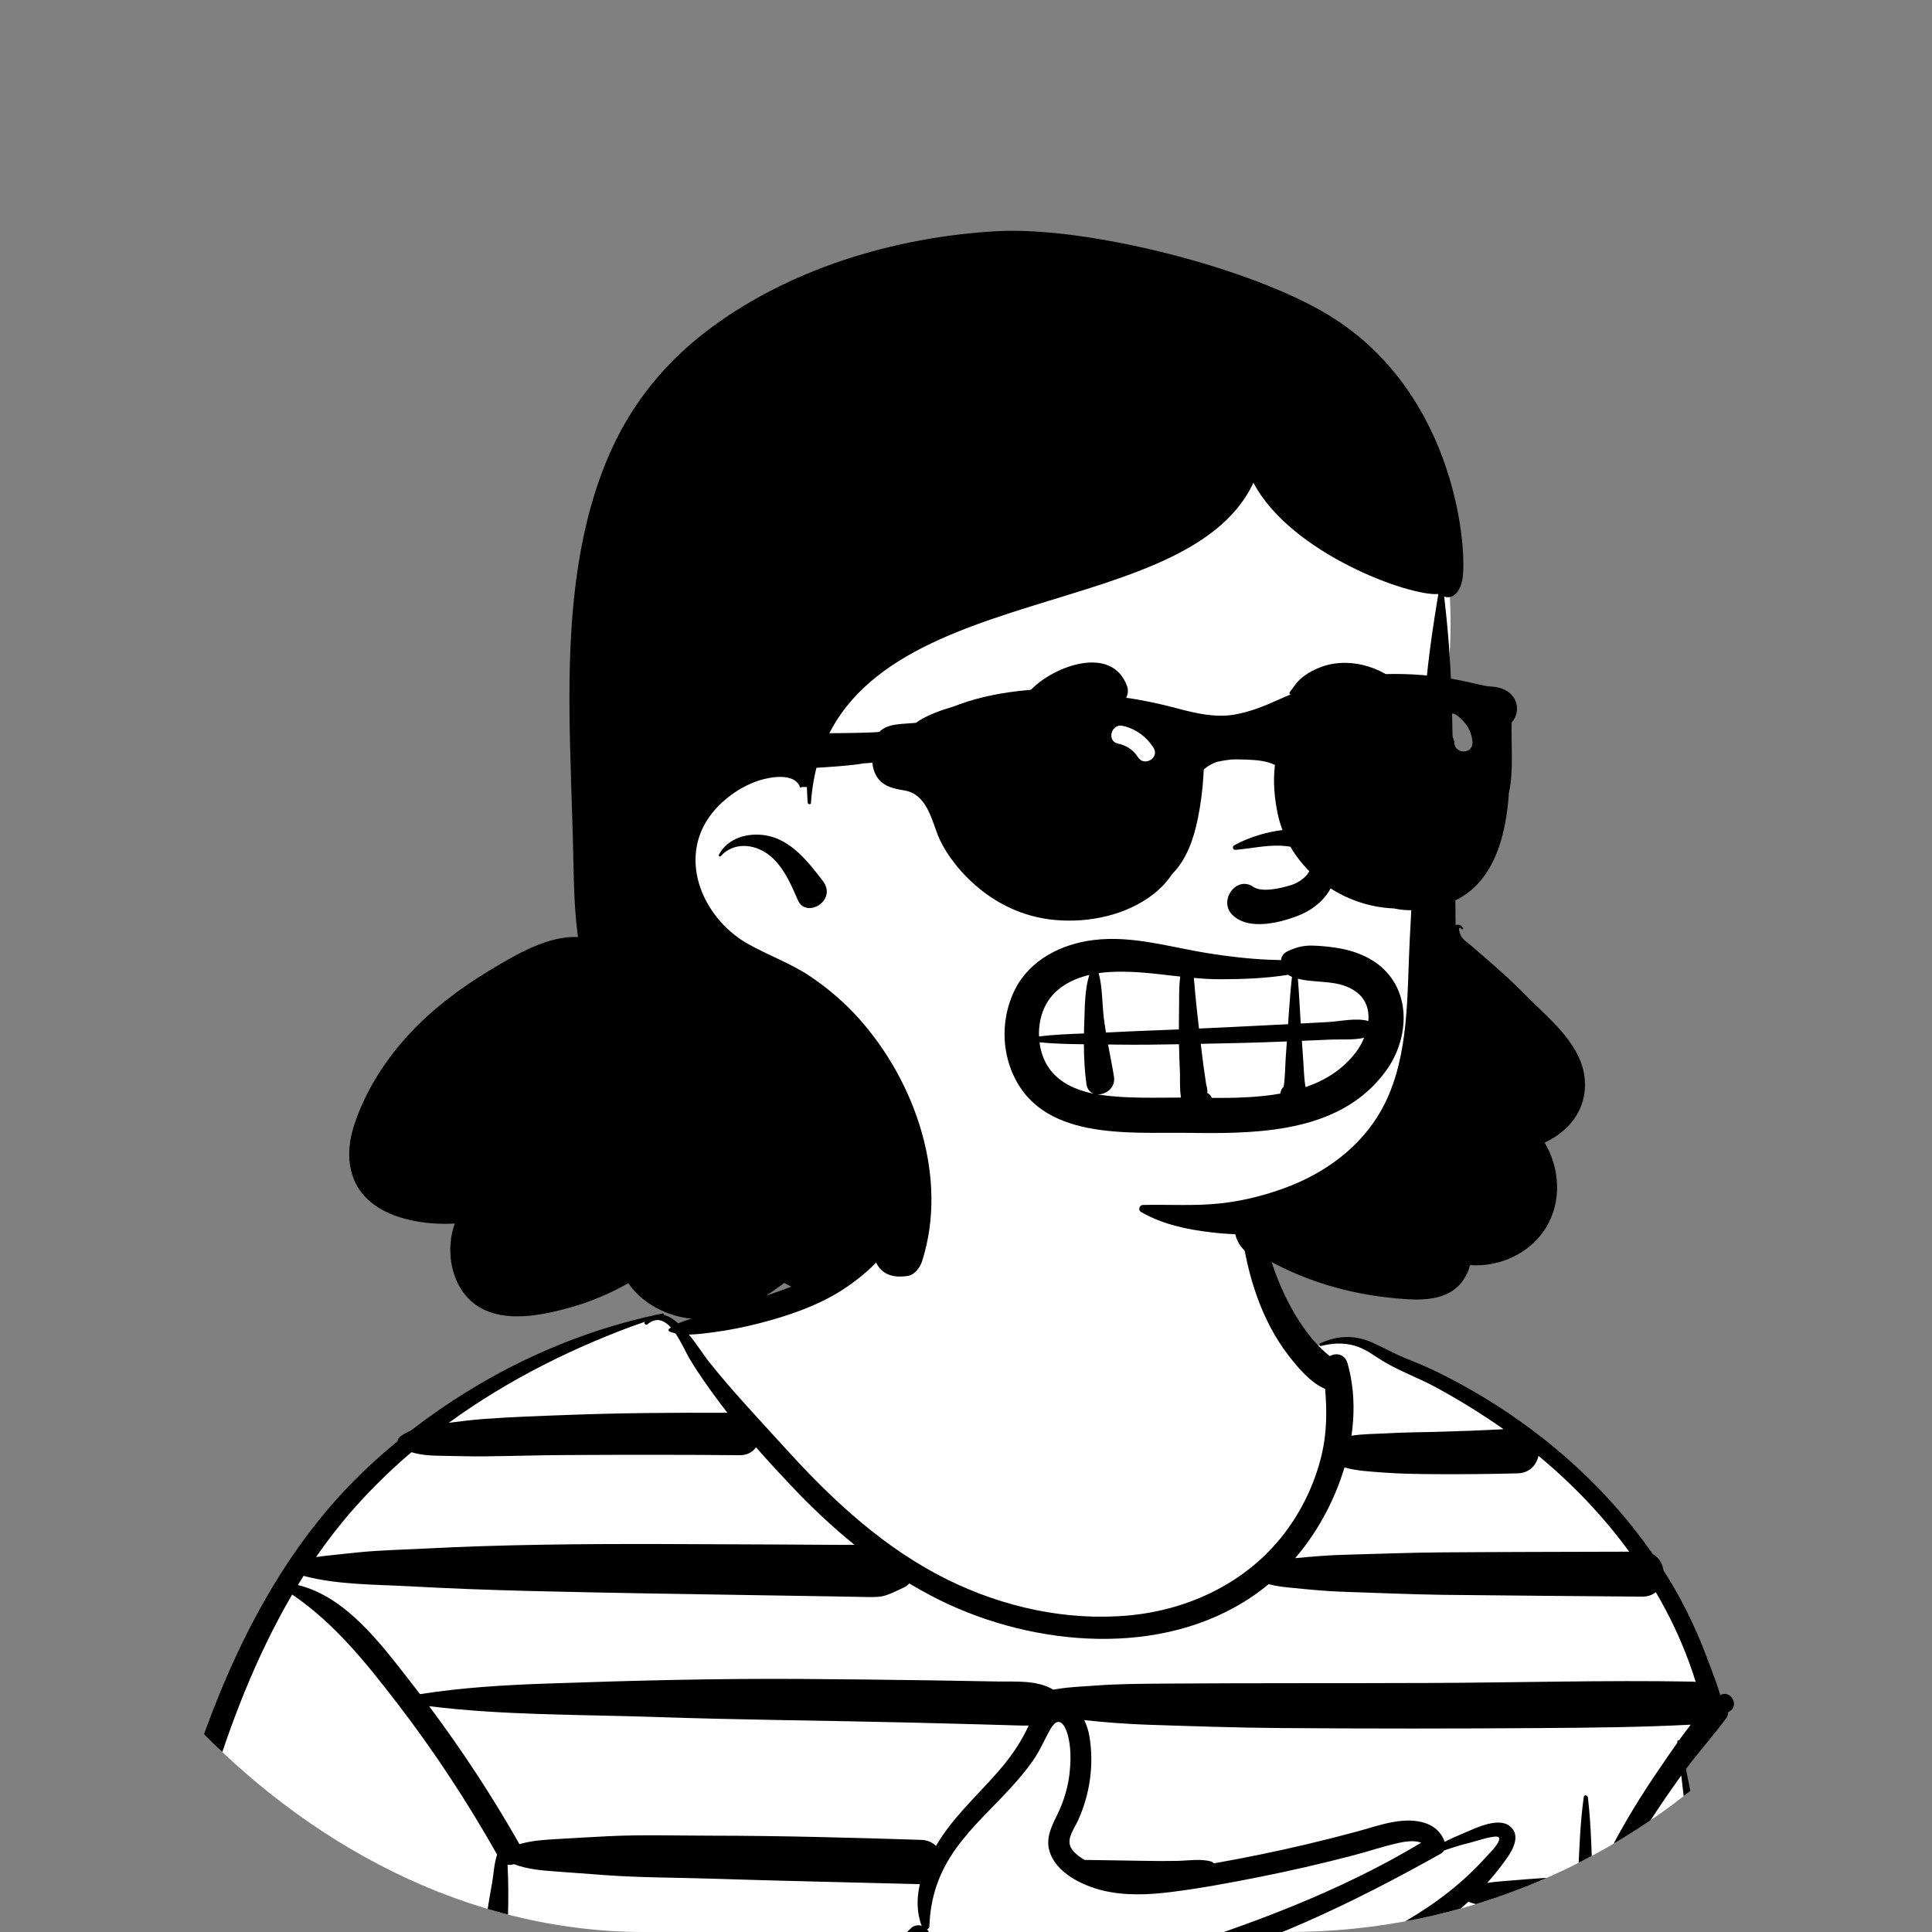 <svg width="48" height="48" viewBox="0 0 48 48" fill="none" xmlns="http://www.w3.org/2000/svg">
<rect x="0" y="0" width="48" height="48" fill="#808080" stroke="none"/>
<g clip-path="url(#clip0_2218_69405)">
<path fill-rule="evenodd" clip-rule="evenodd" d="M42.519 51.017C42.142 49.851 42.59 48.505 42.297 47.248C42.197 46.751 42.006 44.904 41.814 43.823C41.707 43.219 42.349 43.032 42.447 42.791C43.141 40.624 38.077 35.528 37.768 35.34C37.305 35.071 36.895 34.839 36.442 34.563C35.122 34.096 33.539 32.796 32.342 33.631C30.268 30.521 31.088 26.69 29.963 26.234C28.838 25.779 25.514 24.858 23.614 26.034C22.476 26.883 22.56 28.344 22.04 29.549C21.735 30.116 21.585 30.938 21.23 31.308C20.024 32.565 18.519 32.781 16.837 32.995C16.709 33.011 16.575 32.66 16.45 32.703C13.613 33.691 10.312 33.979 7.099 39.51C6.646 40.301 5.421 41.57 5.831 42.484C3.134 48.801 0.48 63.019 7.88 66.565C8.117 66.717 9.721 65.9 9.983 65.908C10.419 65.92 9.584 66.986 9.983 66.796C12.914 67.02 29.043 66.442 35.225 67.02C39.477 66.988 42.169 67.739 43.151 66.988C42.759 66.033 42.777 65.01 42.901 64C43.804 63.322 42.688 58.55 42.782 57.152C43.628 56.131 42.954 52.3 42.519 51.017Z" fill="white"/>
<path fill-rule="evenodd" clip-rule="evenodd" d="M41.171 44.026C40.765 44.62 40.392 45.232 40.056 45.868C39.882 46.196 39.72 46.531 39.574 46.873C39.544 46.134 39.537 45.387 39.451 44.656C39.445 44.603 39.358 44.577 39.349 44.642C39.254 45.305 39.238 45.985 39.203 46.655C39.161 46.642 39.116 46.635 39.066 46.635C38.579 46.635 38.1 46.675 37.615 46.715C37.397 46.733 37.17 46.746 36.948 46.781C37.127 46.583 37.293 46.373 37.446 46.154C37.603 45.931 37.782 45.582 37.509 45.368C37.208 45.131 36.617 45.441 36.326 45.561C36.178 45.622 36.034 45.689 35.892 45.759C35.712 45.252 35.161 45.184 34.688 45.255C34.352 45.305 34.025 45.421 33.696 45.509C33.28 45.621 32.861 45.727 32.441 45.826C31.685 46.004 30.923 46.16 30.158 46.295C30.138 46.271 30.11 46.253 30.072 46.243C29.81 46.177 29.521 46.228 29.253 46.233C28.976 46.238 28.7 46.238 28.424 46.232C27.93 46.222 27.437 46.218 26.944 46.209C26.803 46.123 26.625 46 26.582 45.839C26.527 45.638 26.697 45.415 26.776 45.244C27.079 44.586 27.185 43.85 27.066 43.134C27.045 43.006 27.001 42.867 26.938 42.736C27.479 42.794 28.012 42.834 28.556 42.852C29.642 42.887 30.727 42.925 31.813 42.933C33.984 42.949 36.156 42.949 38.327 42.933C39.555 42.924 40.78 42.913 42.006 42.849C41.906 42.977 41.809 43.107 41.714 43.24C41.694 43.234 41.669 43.245 41.672 43.269C41.672 43.278 41.673 43.286 41.675 43.295C41.501 43.538 41.335 43.786 41.171 44.026M38.756 66.64C38.252 66.623 37.747 66.607 37.243 66.591C36.252 66.559 35.262 66.528 34.271 66.496C32.309 66.433 30.347 66.372 28.385 66.318C26.427 66.263 24.469 66.206 22.511 66.267C20.548 66.329 18.59 66.489 16.631 66.617C15.542 66.688 14.452 66.749 13.361 66.779C12.322 66.807 11.274 66.764 10.236 66.839C10.201 66.581 10.227 66.323 10.223 66.066C10.563 65.868 10.898 65.657 11.228 65.45C12.431 64.696 13.569 63.843 14.642 62.91C14.807 62.767 14.969 62.621 15.129 62.473C15.018 62.718 15.107 63.034 15.426 63.138C15.816 63.265 16.214 63.22 16.619 63.21C17.029 63.2 17.44 63.191 17.851 63.182C18.654 63.165 19.457 63.15 20.26 63.136C21.828 63.11 23.397 63.09 24.966 63.078C28.122 63.052 31.276 63.095 34.431 63.153C35.319 63.169 36.205 63.189 37.092 63.168C37.536 63.158 37.982 63.155 38.425 63.131C38.781 63.112 39.138 63.061 39.493 63.016C39.538 63.639 39.585 64.262 39.637 64.884C39.672 65.296 39.707 65.707 39.742 66.118C39.757 66.287 39.758 66.46 39.781 66.621C39.44 66.64 39.101 66.651 38.756 66.64M39.103 49.042C39.091 49.519 39.084 49.997 39.081 50.474C39.04 50.45 38.994 50.433 38.942 50.425C38.39 50.34 37.8 50.405 37.241 50.414C36.702 50.423 36.16 50.42 35.621 50.446C35.081 50.471 34.541 50.502 34.001 50.53C33.747 50.544 33.496 50.555 33.245 50.59C33.073 50.613 32.852 50.612 32.668 50.661C33.441 49.908 34.208 49.15 34.978 48.395C35.002 48.372 35.018 48.348 35.03 48.324C35.543 48.008 36.036 47.654 36.482 47.248C36.836 47.385 37.239 47.402 37.615 47.433C38.1 47.473 38.579 47.513 39.066 47.513C39.099 47.513 39.13 47.51 39.159 47.504C39.135 48.016 39.117 48.529 39.103 49.042M19.056 58.309C20.234 58.688 21.512 58.684 22.738 58.76C24.045 58.841 25.351 58.908 26.659 58.959C29.273 59.062 31.886 59.201 34.499 59.312C35.992 59.375 37.485 59.444 38.977 59.52C39.083 59.525 39.184 59.498 39.273 59.448C39.323 60.438 39.382 61.427 39.45 62.416C39.459 62.54 39.468 62.663 39.477 62.787C38.774 62.698 38.077 62.613 37.37 62.553C36.575 62.486 35.781 62.429 34.985 62.376C33.435 62.272 31.882 62.133 30.328 62.083C27.162 61.98 23.988 62.015 20.82 62.037C19.924 62.044 19.027 62.053 18.131 62.063C17.683 62.069 17.235 62.075 16.787 62.081C16.337 62.088 15.852 62.041 15.426 62.199C15.422 62.201 15.419 62.203 15.415 62.205C16.701 60.977 17.854 59.62 19.056 58.309M23.199 54.383C25.169 54.745 27.17 54.72 29.167 54.756C31.21 54.792 33.256 54.768 35.3 54.772C36.461 54.775 37.631 54.826 38.788 54.722C38.925 54.71 39.031 54.658 39.106 54.584C39.127 55.823 39.166 57.062 39.219 58.3C39.144 58.268 39.062 58.248 38.977 58.243C36.366 58.088 33.754 57.948 31.14 57.862C28.527 57.776 25.912 57.675 23.298 57.706C22.023 57.722 20.674 57.64 19.416 57.92C19.894 57.408 20.382 56.906 20.893 56.425C21.638 55.724 22.432 55.067 23.199 54.383M24.704 52.925C24.707 52.922 24.708 52.918 24.71 52.915C24.717 52.92 24.726 52.924 24.738 52.924C26.581 52.882 28.65 53.468 30.375 52.569C31.145 52.167 31.783 51.533 32.402 50.923C32.402 50.927 32.402 50.932 32.403 50.936C32.407 50.986 32.428 51.045 32.477 51.067C32.681 51.157 32.919 51.163 33.138 51.195C33.389 51.232 33.635 51.254 33.889 51.269C34.447 51.303 35.006 51.338 35.565 51.37C36.123 51.402 36.683 51.405 37.241 51.419C37.801 51.433 38.388 51.501 38.942 51.42C38.993 51.413 39.038 51.397 39.078 51.375C39.079 52.097 39.086 52.819 39.092 53.541C39.093 53.658 39.096 53.776 39.097 53.893C39.022 53.824 38.919 53.776 38.788 53.764C37.76 53.673 36.725 53.714 35.694 53.717C34.681 53.721 33.668 53.724 32.655 53.727C30.61 53.734 28.567 53.755 26.523 53.794C25.528 53.813 24.538 53.897 23.559 54.059C23.955 53.695 24.341 53.32 24.704 52.925M8.682 66.055C8.304 66.171 7.929 66.121 7.551 66.201C7.528 66.205 7.506 66.215 7.487 66.226C6.354 65.739 5.599 64.761 5.082 63.664C4.538 62.509 4.162 61.274 3.911 60.022C3.392 57.44 3.391 54.763 3.66 52.152C3.923 49.586 4.445 47.034 5.191 44.567C5.702 42.873 6.354 41.161 7.259 39.616C8.305 40.322 9.116 41.337 9.879 42.33C10.792 43.517 11.614 44.773 12.351 46.077C12.274 46.301 12.262 46.581 12.226 46.781C12.156 47.166 12.092 47.556 12.042 47.945C11.935 48.775 11.833 49.606 11.724 50.436C11.508 52.078 11.25 53.715 10.966 55.345C10.943 55.478 10.979 55.589 11.047 55.673C10.483 55.973 9.925 56.286 9.382 56.625C8.189 57.371 7.073 58.241 6.197 59.355C6.175 59.384 6.21 59.423 6.238 59.397C8.117 57.649 10.45 56.551 12.741 55.466C13.912 54.912 15.077 54.349 16.2 53.701C17.375 53.023 18.495 52.257 19.569 51.427C20.795 50.48 21.949 49.444 23.031 48.332C23.158 48.201 23.127 48.037 23.031 47.933C23.064 47.923 23.09 47.895 23.091 47.847C23.117 47.122 23.334 46.503 23.758 45.916C24.151 45.371 24.651 44.921 25.103 44.428C25.304 44.209 25.496 43.981 25.667 43.737C25.844 43.486 25.951 43.21 26.105 42.948C26.284 42.642 26.436 42.798 26.52 43.075C26.614 43.389 26.608 43.757 26.57 44.08C26.53 44.422 26.427 44.755 26.278 45.063C26.138 45.353 25.977 45.648 26.071 45.981C26.226 46.527 26.888 46.844 27.39 46.967C27.949 47.104 28.534 47.077 29.1 47.006C29.808 46.917 30.514 46.787 31.214 46.648C32.026 46.488 32.832 46.303 33.633 46.093C34.009 45.995 34.382 45.866 34.762 45.784C34.897 45.755 35.148 45.712 35.307 45.783C33.261 47.011 31.031 47.83 28.765 48.543C28.484 48.631 28.599 49.06 28.887 48.989C31.321 48.389 33.611 47.277 35.79 46.058C35.823 46.04 35.852 46.011 35.872 45.977C36.092 45.899 36.315 45.831 36.542 45.776C36.643 45.751 37.166 45.577 37.231 45.644C37.324 45.738 37.003 46.045 36.923 46.134C36.354 46.77 35.677 47.288 34.943 47.717C34.2 48.152 33.408 48.499 32.613 48.826C31.723 49.193 30.781 49.481 29.916 49.902C29.572 50.069 29.813 50.638 30.175 50.522C30.642 50.374 31.096 50.155 31.55 49.97C31.935 49.812 32.321 49.655 32.704 49.492C32.971 49.378 33.237 49.261 33.499 49.138C33.106 49.511 32.712 49.885 32.318 50.258C31.637 50.904 30.989 51.641 30.156 52.094C29.332 52.542 28.393 52.594 27.477 52.585C27.017 52.58 26.558 52.565 26.098 52.584C25.614 52.603 25.184 52.678 24.725 52.832C24.717 52.835 24.711 52.84 24.705 52.846C24.689 52.826 24.662 52.816 24.634 52.833C23.387 53.575 22.25 54.539 21.157 55.491C20.031 56.472 18.971 57.516 17.96 58.618C16.994 59.673 16.035 60.733 14.982 61.703C13.955 62.651 12.858 63.512 11.711 64.309C11.087 64.743 10.447 65.161 9.785 65.534C9.431 65.734 9.071 65.935 8.682 66.055M8.787 37.486C9.233 36.981 9.714 36.513 10.222 36.08C10.447 36.147 10.682 36.165 10.919 36.168C11.282 36.171 11.645 36.187 12.007 36.183C12.704 36.176 13.401 36.153 14.099 36.15C15.525 36.142 16.952 36.141 18.378 36.154C18.565 36.156 18.7 36.075 18.783 35.958C19.072 36.288 19.37 36.61 19.67 36.927C20.157 37.442 20.677 37.934 21.23 38.381C21.122 38.382 21.015 38.383 20.908 38.382C20.414 38.379 19.921 38.376 19.428 38.373C18.438 38.368 17.448 38.364 16.457 38.361C14.489 38.356 12.515 38.372 10.549 38.474C10.004 38.502 9.454 38.513 8.91 38.567C8.615 38.596 8.321 38.63 8.026 38.661C7.966 38.668 7.908 38.676 7.851 38.685C8.14 38.267 8.451 37.867 8.787 37.486M16.669 32.983C16.656 32.992 16.642 33 16.629 33.01C16.6 33.032 16.605 33.071 16.639 33.084C16.684 33.102 16.732 33.116 16.781 33.127C16.93 33.344 17.047 33.614 17.128 33.751C17.362 34.143 17.631 34.517 17.905 34.882C17.96 34.955 18.016 35.027 18.072 35.1C16.747 35.096 15.423 35.103 14.099 35.154C13.402 35.18 12.703 35.203 12.007 35.255C11.721 35.277 11.435 35.313 11.15 35.349C12.634 34.269 14.303 33.444 16.032 32.831C16.029 32.834 16.027 32.836 16.024 32.838C15.986 32.881 16.043 32.936 16.086 32.901C16.311 32.713 16.506 32.801 16.669 32.983M23.363 45.684C23.326 45.741 23.289 45.8 23.253 45.861C23.166 45.774 23.044 45.716 22.888 45.711C21.152 45.656 19.418 45.608 17.681 45.607C16.825 45.607 15.961 45.578 15.106 45.62C14.676 45.642 14.247 45.667 13.818 45.692C13.518 45.709 13.199 45.73 12.906 45.818C12.23 44.628 11.48 43.484 10.662 42.39C12.52 42.619 14.409 42.595 16.277 42.658C18.394 42.731 20.512 42.746 22.63 42.797C23.211 42.811 23.791 42.826 24.372 42.842C24.672 42.851 24.972 42.859 25.271 42.868C25.365 42.871 25.462 42.874 25.559 42.871C25.552 42.887 25.544 42.902 25.537 42.917C25.374 43.257 25.168 43.57 24.929 43.861C24.419 44.478 23.804 45.01 23.363 45.684M21.087 49.349C21.022 49.169 20.866 49.031 20.616 49.042C19.194 49.108 17.77 49.153 16.349 49.247C15.657 49.293 14.963 49.324 14.272 49.385C13.916 49.416 13.56 49.475 13.205 49.521C12.962 49.553 12.707 49.59 12.474 49.677C12.519 49.174 12.559 48.671 12.594 48.166C12.622 47.761 12.63 47.353 12.628 46.947C12.627 46.741 12.62 46.534 12.61 46.329C12.631 46.333 12.652 46.335 12.673 46.333C12.709 46.328 12.743 46.324 12.774 46.315C13.101 46.444 13.472 46.472 13.818 46.497C14.228 46.527 14.639 46.558 15.05 46.588C15.924 46.651 16.806 46.647 17.681 46.675C19.405 46.732 21.13 46.765 22.854 46.811C22.774 47.157 22.771 47.512 22.899 47.847C22.81 47.817 22.707 47.831 22.62 47.918C22.123 48.412 21.612 48.889 21.087 49.349M16.071 53.026C16.035 52.928 15.969 52.839 15.891 52.778C15.589 52.544 15.039 52.678 14.677 52.696C14.248 52.717 13.82 52.738 13.392 52.76C13.261 52.766 12.598 52.8 12.11 52.905C12.211 52.138 12.303 51.371 12.384 50.602C12.401 50.441 12.417 50.279 12.433 50.118C12.663 50.192 12.912 50.219 13.149 50.231C13.504 50.248 13.861 50.277 14.216 50.282C14.926 50.294 15.639 50.258 16.349 50.246C17.628 50.225 18.906 50.163 20.184 50.113C18.901 51.162 17.545 52.119 16.131 52.99C16.111 53.002 16.091 53.014 16.071 53.026M12.033 53.481C12.141 53.495 12.248 53.5 12.33 53.508C12.741 53.55 13.146 53.588 13.559 53.594C13.969 53.6 14.379 53.606 14.789 53.612C14.876 53.613 14.963 53.615 15.05 53.616C13.971 54.21 12.859 54.742 11.762 55.302C11.859 54.696 11.949 54.089 12.033 53.481M23.792 39.959C26.252 41.012 29.407 41.107 31.52 39.358C31.73 39.416 31.962 39.436 32.148 39.454C32.565 39.496 32.977 39.535 33.396 39.548C34.212 39.574 35.029 39.612 35.845 39.623C37.497 39.643 39.148 39.653 40.8 39.668C40.941 39.669 41.053 39.626 41.138 39.556C41.306 39.842 41.461 40.135 41.603 40.435C41.81 40.873 41.986 41.326 42.13 41.788C42.099 41.783 42.067 41.779 42.033 41.779C39.862 41.741 37.69 41.804 35.519 41.813C33.348 41.822 31.177 41.813 29.005 41.828C28.404 41.833 27.808 41.833 27.209 41.878C26.897 41.901 26.581 41.911 26.272 41.962C26.237 41.968 26.202 41.973 26.167 41.978C25.753 41.734 25.239 41.785 24.766 41.776C24.222 41.766 23.679 41.756 23.136 41.748C22.068 41.732 21 41.721 19.931 41.713C17.812 41.699 15.697 41.753 13.579 41.828C12.525 41.864 11.475 41.927 10.435 42.091C10.365 42 10.296 41.908 10.225 41.818C9.488 40.877 8.614 39.672 7.401 39.38C7.447 39.304 7.494 39.228 7.542 39.152C8.383 39.376 9.31 39.364 10.169 39.411C11.158 39.465 12.146 39.502 13.137 39.527C15.107 39.575 17.076 39.606 19.047 39.636C19.593 39.645 20.14 39.653 20.687 39.662C20.982 39.667 21.277 39.673 21.572 39.678C21.737 39.68 21.884 39.68 22.041 39.625C22.187 39.574 22.328 39.497 22.469 39.434C22.518 39.411 22.558 39.379 22.59 39.34C22.977 39.573 23.377 39.781 23.792 39.959M33.403 36.458C33.712 36.545 34.032 36.559 34.359 36.584C34.788 36.617 35.216 36.622 35.647 36.625C36.333 36.629 37.019 36.624 37.705 36.605C38 36.597 38.172 36.399 38.223 36.171C38.23 36.177 38.238 36.182 38.245 36.188C39.08 36.881 39.836 37.674 40.477 38.551C38.934 38.556 37.389 38.557 35.845 38.568C35.029 38.573 34.212 38.607 33.396 38.628C32.996 38.638 32.601 38.672 32.203 38.71C32.195 38.711 32.186 38.712 32.178 38.712C32.221 38.663 32.263 38.613 32.303 38.562C32.78 37.967 33.172 37.234 33.403 36.458M43.442 67.682C43.578 67.305 43.525 66.9 43.517 66.503C43.509 66.095 43.505 65.688 43.504 65.281C43.501 64.484 43.496 63.688 43.487 62.892C43.469 61.281 43.451 59.668 43.388 58.058C43.264 54.875 43.024 51.7 42.633 48.538C42.443 47.002 42.207 45.468 41.887 43.953C41.891 43.947 41.895 43.94 41.9 43.934C42.219 43.505 42.581 43.108 42.895 42.676C42.922 42.638 42.934 42.589 42.934 42.539C42.945 42.533 42.957 42.528 42.968 42.521C43.228 42.372 42.993 41.966 42.734 42.117C42.764 42.099 42.332 40.984 42.287 40.871C42.122 40.468 41.938 40.074 41.729 39.691C41.604 39.461 41.469 39.235 41.328 39.014C41.304 38.848 41.215 38.695 41.063 38.612C40.795 38.227 40.506 37.855 40.198 37.502C38.937 36.055 37.362 34.887 35.642 34.054C35.393 33.934 35.137 33.834 34.882 33.729C34.611 33.617 34.359 33.471 34.091 33.354C33.656 33.163 33.226 33.174 32.798 33.376C32.761 33.393 32.788 33.45 32.825 33.44C33.1 33.368 33.382 33.355 33.658 33.434C33.929 33.511 34.134 33.681 34.371 33.823C34.792 34.076 35.262 34.241 35.693 34.477C36.264 34.789 36.821 35.132 37.355 35.508C36.802 35.538 36.249 35.559 35.696 35.574C35.285 35.584 34.875 35.586 34.465 35.61C34.173 35.627 33.869 35.623 33.577 35.67C33.648 35.183 33.648 34.691 33.56 34.217C33.56 34.217 33.56 34.217 33.56 34.216C33.538 34.102 33.513 33.988 33.481 33.876C33.414 33.638 33.197 33.602 33.041 33.692C33.025 33.681 33.01 33.669 32.995 33.657C32.807 33.503 32.637 33.319 32.49 33.126C32.185 32.724 31.938 32.26 31.751 31.791C31.561 31.317 31.427 30.82 31.296 30.327C31.23 30.08 31.159 29.834 31.091 29.587C31.033 29.372 30.991 29.135 30.883 28.939C30.863 28.902 30.803 28.909 30.793 28.951C30.736 29.196 30.766 29.476 30.777 29.726C30.788 30.003 30.804 30.278 30.841 30.553C30.917 31.125 31.039 31.686 31.236 32.229C31.424 32.749 31.673 33.235 32.01 33.673C32.235 33.964 32.553 34.35 32.922 34.507C32.97 35.053 32.965 35.601 32.837 36.142C32.669 36.85 32.348 37.524 31.907 38.1C30.982 39.31 29.551 39.993 28.058 40.134C26.513 40.28 24.933 39.932 23.545 39.248C22.001 38.487 20.721 37.312 19.57 36.045C18.907 35.314 18.22 34.595 17.605 33.822C17.496 33.685 17.322 33.407 17.115 33.157C17.326 33.155 17.541 33.123 17.728 33.099C18.113 33.049 18.49 32.972 18.866 32.876C19.57 32.695 20.313 32.444 20.928 32.047C22.23 31.207 22.738 30.142 22.912 28.673C22.966 28.209 22.17 28.097 22.096 28.562C21.982 29.278 21.809 29.626 21.582 30.313C21.364 30.974 21.048 31.22 20.445 31.585C19.878 31.927 19.234 32.125 18.609 32.33C18.263 32.444 17.913 32.548 17.564 32.652C17.342 32.719 17.078 32.777 16.853 32.88C16.735 32.776 16.613 32.698 16.489 32.668C16.498 32.653 16.486 32.629 16.464 32.633C16.427 32.641 16.391 32.648 16.355 32.656C16.319 32.659 16.282 32.666 16.246 32.679C14.071 33.154 11.982 34.164 10.211 35.54C10.122 35.578 10.036 35.624 9.953 35.682C9.911 35.712 9.883 35.759 9.875 35.809C9.609 36.028 9.35 36.255 9.101 36.49C7.09 38.384 5.816 40.904 4.924 43.496C4.046 46.049 3.451 48.726 3.124 51.407C2.791 54.14 2.753 56.929 3.236 59.646C3.496 61.105 3.916 62.539 4.536 63.885C5.093 65.093 6 66.47 7.424 66.617C7.429 66.622 7.433 66.627 7.438 66.631C7.997 67.094 8.829 66.774 9.413 66.497C9.506 66.454 9.598 66.407 9.689 66.36C9.641 66.547 9.619 66.744 9.609 66.928C9.588 67.309 10.123 67.331 10.224 67.014C11.091 67.168 11.986 67.17 12.863 67.165C13.842 67.16 14.821 67.125 15.8 67.079C17.741 66.987 19.68 66.846 21.623 66.782C25.556 66.652 29.5 66.929 33.43 67.069C34.533 67.108 35.636 67.147 36.738 67.186C37.864 67.226 38.99 67.234 40.107 67.388C40.518 67.444 40.676 67.038 40.56 66.786C40.589 66.616 40.56 66.43 40.544 66.23C40.514 65.856 40.487 65.483 40.46 65.109C40.409 64.38 40.36 63.651 40.313 62.921C40.219 61.444 40.137 59.965 40.058 58.486C39.9 55.546 39.779 52.604 39.691 49.661C39.669 48.944 39.641 48.226 39.605 47.509C39.647 47.441 39.69 47.373 39.731 47.304C39.867 47.075 40.001 46.844 40.14 46.615C40.417 46.158 40.696 45.703 40.988 45.254C41.24 44.866 41.5 44.485 41.771 44.111C42.108 46.979 42.408 49.849 42.546 52.736C42.697 55.914 42.778 59.098 42.821 62.28C42.834 63.169 42.842 64.058 42.851 64.948C42.856 65.41 42.861 65.873 42.857 66.336C42.853 66.779 42.787 67.263 42.943 67.682C43.034 67.927 43.352 67.931 43.442 67.682Z" fill="black"/>
<path fill-rule="evenodd" clip-rule="evenodd" d="M35.032 11.725C33.339 9.378 30.222 8.703 27.518 9.274C22.232 10.244 17.183 14.306 16.249 19.831C14.791 23.173 15.722 28.437 19.959 28.83C20.563 28.865 21.16 28.725 21.765 28.8C25.453 29.394 29.812 31.934 33.077 28.938C33.241 29.056 33.456 29.113 33.64 29.042C35.029 28.501 35.095 26.936 35.213 25.649C35.366 23.987 35.51 22.324 35.644 20.66C35.691 17.791 36.821 14.205 35.032 11.725V11.725Z" fill="white"/>
<path fill-rule="evenodd" clip-rule="evenodd" d="M24.785 5.743C27.01 5.624 31.11 6.651 33.052 7.855C36.215 9.816 36.46 13.728 36.331 14.405C36.282 14.663 36.126 14.902 35.88 14.822C36.088 16.6 36.072 17.616 36.107 19.403L36.131 20.597C36.147 21.393 36.16 22.188 36.163 22.984C36.243 22.954 36.322 22.991 36.352 23.068C36.359 23.087 36.334 23.097 36.321 23.087C36.18 22.963 36.281 23.245 36.329 23.302C36.396 23.381 36.508 23.456 36.586 23.523L36.799 23.709V23.709L37.011 23.894C37.286 24.132 37.552 24.372 37.808 24.629L37.878 24.699C38.345 25.177 38.93 25.64 39.221 26.258C39.499 26.848 39.413 27.517 38.952 27.988C38.784 28.158 38.588 28.289 38.375 28.388C38.754 29.017 38.809 29.848 38.413 30.495C38.017 31.144 37.256 31.484 36.522 31.432C36.5 31.524 36.465 31.615 36.419 31.7C36.128 32.239 35.549 32.309 35.001 32.28L34.979 32.279C33.744 32.207 32.556 31.895 31.474 31.29C31.099 31.316 30.765 31.005 30.691 30.665C30.494 30.657 30.296 30.641 30.093 30.617C29.494 30.548 28.878 30.418 28.349 30.111C28.268 30.064 28.306 29.939 28.396 29.937C29.041 29.922 29.686 29.967 30.329 29.897C30.919 29.833 31.549 29.669 32.099 29.446C33.088 29.044 33.937 28.362 34.405 27.418C35.011 26.195 34.956 24.727 35.022 23.399C35.095 21.929 35.185 20.461 35.281 18.992L35.328 18.288C35.421 16.916 35.498 16.182 35.735 14.758C35.022 14.822 32.062 13.749 31.141 11.993C29.393 15.728 20.541 14.2 20.148 19.95C20.145 19.999 20.068 19.985 20.065 19.939L20.058 19.808C20.055 19.743 20.051 19.679 20.049 19.616L20.047 19.553L19.908 19.554C19.908 19.572 19.883 19.578 19.877 19.559C19.746 19.184 19.12 19.305 18.848 19.394C18.603 19.475 18.372 19.599 18.165 19.751C17.749 20.058 17.426 20.47 17.319 20.986C17.116 21.966 17.735 22.963 18.557 23.436C19.075 23.734 19.643 23.927 20.14 24.264C20.579 24.562 20.988 24.911 21.342 25.308C22.746 26.879 23.572 29.263 22.908 31.337C22.857 31.495 22.723 31.676 22.545 31.702C22.252 31.745 21.958 31.701 21.794 31.42C21.73 31.31 21.699 31.184 21.706 31.061C21.592 31.454 21.223 31.844 20.883 31.99C20.419 32.19 19.897 32.13 19.488 31.873L19.436 31.911C18.771 32.404 18.028 32.854 17.176 32.763C16.558 32.697 15.952 32.381 15.611 31.881C15.157 32.138 14.671 32.343 14.171 32.483L14.118 32.498C13.43 32.686 12.552 32.859 11.909 32.476C11.292 32.108 11.087 31.304 11.232 30.632C11.25 30.552 11.271 30.474 11.299 30.399C10.834 30.424 10.371 30.379 9.93 30.242C9.48 30.102 9.051 29.832 8.835 29.395C8.592 28.901 8.656 28.339 8.838 27.835C9.128 27.028 9.594 26.309 10.175 25.683C10.734 25.081 11.408 24.57 12.108 24.144L12.226 24.073C12.856 23.694 13.616 23.25 14.361 23.279C14.359 23.27 14.357 23.261 14.356 23.251C14.243 22.415 14.256 21.563 14.23 20.72C14.206 19.945 14.178 19.17 14.16 18.394C14.131 17.075 14.14 15.75 14.311 14.441C14.463 13.278 14.735 12.145 15.233 11.081C15.755 9.963 16.541 9.009 17.513 8.259C19.551 6.684 22.243 5.88 24.785 5.743ZM17.861 21.235C18.083 20.813 18.589 20.68 19.032 20.756C19.654 20.863 20.076 21.41 20.439 21.881C20.82 22.374 20.025 22.838 19.821 22.361L19.772 22.248C19.608 21.869 19.414 21.469 19.079 21.222C18.723 20.96 18.221 20.922 17.907 21.27C17.884 21.296 17.846 21.263 17.861 21.235Z" fill="black"/>
<path fill-rule="evenodd" clip-rule="evenodd" d="M27.174 23.354C28.14 23.236 29.076 23.534 30.02 23.684C30.519 23.763 31.018 23.822 31.523 23.844C31.624 23.848 31.726 23.851 31.827 23.853C31.836 23.763 31.887 23.68 31.995 23.631C32.217 23.529 32.395 23.484 32.639 23.494C32.862 23.502 33.086 23.526 33.306 23.566C33.705 23.64 34.106 23.807 34.398 24.098C35.074 24.77 34.971 25.851 34.449 26.584C33.37 28.098 31.401 28.168 29.714 28.148L29.558 28.146C28.023 28.124 25.826 28.355 25.128 26.595C24.871 25.947 24.907 25.197 25.221 24.576C25.596 23.836 26.384 23.45 27.174 23.354ZM31.972 25.875L31.958 25.875C31.25 25.903 30.542 25.922 29.833 25.934C29.855 26.118 29.876 26.301 29.901 26.484C29.92 26.628 29.941 26.772 29.963 26.915C29.972 26.976 30.006 27.07 29.996 27.131L29.993 27.154V27.154C30.029 27.171 30.062 27.198 30.087 27.236C30.095 27.25 30.101 27.263 30.108 27.277C30.657 27.281 31.249 27.27 31.81 27.17L31.811 27.157V27.157C31.821 27.085 31.851 27.037 31.891 27.003C31.93 26.773 31.927 26.528 31.942 26.3C31.951 26.158 31.962 26.016 31.972 25.875ZM29.292 25.944C28.782 25.953 28.271 25.96 27.761 25.953L27.529 25.95V25.95C27.578 26.214 27.632 26.478 27.676 26.744C27.722 27.021 27.48 27.197 27.27 27.19C27.294 27.194 27.317 27.198 27.34 27.202C27.996 27.295 28.676 27.27 29.341 27.269C29.306 27.059 29.32 26.822 29.315 26.646L29.314 26.619C29.303 26.394 29.296 26.169 29.292 25.944ZM25.826 25.896C25.843 26.033 25.878 26.168 25.929 26.293C26.147 26.822 26.647 27.069 27.175 27.173C27.084 27.141 27.011 27.065 26.992 26.933C26.947 26.607 26.93 26.275 26.929 25.944C26.561 25.94 26.19 25.933 25.826 25.896ZM33.892 25.783C33.63 25.845 33.325 25.817 33.068 25.828C32.827 25.839 32.586 25.849 32.345 25.859C32.356 26.024 32.367 26.19 32.379 26.356C32.395 26.57 32.396 26.796 32.437 27.009C32.922 26.843 33.357 26.575 33.683 26.148C33.764 26.041 33.837 25.916 33.892 25.783ZM27.064 24.222C26.627 24.326 26.214 24.546 25.992 24.948C25.86 25.187 25.802 25.47 25.814 25.749C26.182 25.706 26.558 25.689 26.931 25.676C26.932 25.608 26.934 25.54 26.936 25.473L26.942 25.3C26.952 24.97 26.957 24.555 27.064 24.222ZM29.323 24.262L29.131 24.241C28.597 24.179 28.064 24.115 27.53 24.152C27.453 24.157 27.374 24.166 27.296 24.177C27.39 24.52 27.382 24.923 27.421 25.262C27.437 25.393 27.456 25.524 27.477 25.653L27.57 25.649V25.649C28.142 25.618 28.716 25.599 29.289 25.576C29.289 25.467 29.289 25.359 29.291 25.25L29.293 25.142C29.3 24.865 29.282 24.552 29.323 24.262ZM32.003 24.218C31.444 24.309 30.866 24.328 30.317 24.329C30.098 24.329 29.879 24.316 29.66 24.296C29.674 24.414 29.681 24.533 29.692 24.648C29.714 24.883 29.738 25.116 29.765 25.35L29.789 25.554V25.554C30.494 25.522 31.198 25.487 31.902 25.451L32.002 25.446V25.446L32.029 25.053C32.048 24.791 32.069 24.529 32.099 24.269L32.077 24.261V24.261C32.051 24.25 32.026 24.235 32.003 24.218ZM32.245 24.316C32.276 24.686 32.293 25.058 32.316 25.429L32.78 25.404C32.858 25.4 32.935 25.395 33.012 25.391C33.313 25.373 33.7 25.282 33.997 25.367C34.02 25.095 33.943 24.829 33.699 24.646C33.27 24.325 32.725 24.439 32.245 24.316ZM30.659 21.005C31.351 20.606 33.085 20.199 33.195 21.452C33.246 22.029 32.82 22.507 32.323 22.72L32.304 22.728C31.838 22.921 31.012 23.139 30.608 22.72C30.273 22.372 30.718 21.747 31.135 22.032C31.35 22.179 31.801 22.071 32.04 22.001L32.055 21.997C32.313 21.921 32.658 21.676 32.551 21.356C32.456 21.072 32.054 21.02 31.802 21.011C31.427 20.998 31.061 21.086 30.689 21.114C30.63 21.119 30.611 21.033 30.659 21.005ZM33.523 18.99C34.462 18.945 35.045 19.978 34.83 20.823C34.792 20.969 34.63 21.112 34.474 21.096L34.434 21.092C34.414 21.09 34.394 21.088 34.376 21.083C34.227 21.041 34.094 20.886 34.105 20.724L34.108 20.677C34.13 20.278 34.087 19.818 33.615 19.721C33.216 19.639 32.992 20.026 32.988 20.383C32.987 20.447 32.916 20.491 32.861 20.457C32.572 20.279 32.522 19.927 32.632 19.624C32.772 19.239 33.122 19.009 33.523 18.99ZM26.56 19.211C27.242 18.982 27.979 19.348 28.31 19.956C28.426 19.99 28.542 20.08 28.526 20.218C28.502 20.417 28.467 20.542 28.331 20.692C28.117 20.927 27.717 20.807 27.628 20.517L27.625 20.504C27.524 20.13 27.114 19.883 26.742 20.014C26.306 20.167 26.319 20.63 26.013 20.9C25.977 20.932 25.934 20.937 25.891 20.916C25.567 20.758 25.625 20.283 25.741 20.011C25.893 19.654 26.187 19.336 26.56 19.211ZM25.63 17.122C26.183 16.553 27.626 16.003 28.004 17.053C28.076 17.253 27.923 17.523 27.716 17.565C27.378 17.633 27.077 17.485 26.741 17.511C26.469 17.533 26.185 17.624 25.967 17.794C25.364 18.265 25.231 19.061 24.811 19.66C24.791 19.689 24.751 19.677 24.747 19.642C24.652 18.77 25.023 17.745 25.63 17.122ZM32.846 16.562C33.214 16.432 33.629 16.443 33.998 16.559C34.37 16.676 34.712 16.897 34.975 17.187C35.094 17.319 35.204 17.464 35.293 17.618C35.34 17.7 35.389 17.869 35.443 17.97C35.732 18.138 35.856 18.522 35.597 18.794L35.585 18.806L35.55 18.841C35.411 18.98 35.201 19.04 35.011 18.985C34.586 18.861 34.534 18.523 34.387 18.165C34.29 17.929 34.123 17.719 33.921 17.566C33.444 17.202 32.661 17.087 32.087 17.258C32.056 17.267 32.02 17.228 32.042 17.199C32.151 17.057 32.214 16.941 32.359 16.826C32.507 16.709 32.669 16.625 32.846 16.562Z" fill="black"/>
<path fill-rule="evenodd" clip-rule="evenodd" d="M34.637 16.744C35.96 16.744 36.714 17.03 36.991 17.052L36.999 17.053C37.114 17.06 37.217 17.07 37.325 17.112C37.724 17.267 37.788 17.687 37.556 17.952C37.54 18.501 37.611 19.142 37.489 19.692C37.337 22.011 36.254 22.403 35.639 22.546C35.33 22.617 34.963 22.646 34.635 22.57C34.075 22.549 33.521 22.372 33.048 22.065C32.388 21.636 31.898 20.978 31.739 20.196C31.664 19.823 31.629 19.435 31.67 19.056L31.676 19.004C31.461 18.901 31.213 18.881 30.957 18.872C30.834 18.868 30.714 18.864 30.596 18.869C30.482 18.882 30.369 18.899 30.255 18.923C30.131 18.96 30.014 19.023 29.906 19.121L29.899 19.265C29.878 19.624 29.832 19.984 29.76 20.336C29.653 20.856 29.482 21.352 29.117 21.721C28.993 21.907 28.84 22.072 28.655 22.216C27.981 22.738 27.066 22.93 26.226 22.858C24.52 22.712 23.534 21.348 23.307 20.765L23.293 20.729C23.129 20.296 22.998 19.733 22.479 19.64L22.369 19.62C22.133 19.576 21.914 19.513 21.775 19.281C21.715 19.179 21.683 19.066 21.675 18.95C21.595 18.956 21.514 18.962 21.433 18.968C20.79 19.105 16.935 19.221 16.628 19.221C16.628 19.221 16.036 19.471 15.786 19.277C15.613 19.142 15.556 18.962 15.652 18.758C15.795 18.451 16.459 18.267 16.753 18.208C16.753 18.208 21.506 18.248 21.848 18.182C22.06 17.963 22.439 17.993 22.755 17.958C23.017 17.77 23.383 17.644 23.672 17.559C23.732 17.537 23.79 17.515 23.847 17.495C24.377 17.304 24.929 17.203 25.489 17.149C26.066 17.094 26.645 17.119 27.219 17.198C27.461 17.231 27.701 17.274 27.938 17.33C28.364 17.387 28.788 17.48 29.214 17.59L29.299 17.613C29.748 17.731 30.209 17.834 30.674 17.753C31.052 17.688 31.416 17.542 31.765 17.383L31.81 17.363C32.577 17.01 33.775 16.744 34.637 16.744ZM27.892 18.033C27.609 17.971 27.489 18.41 27.772 18.473C27.973 18.517 28.144 18.619 28.259 18.792L28.271 18.811C28.425 19.059 28.816 18.83 28.66 18.581C28.485 18.301 28.213 18.104 27.892 18.033ZM36.179 17.761C36.079 17.69 35.928 17.742 35.87 17.843C35.806 17.953 35.848 18.075 35.942 18.147L35.951 18.154C36.037 18.215 36.12 18.324 36.131 18.436L36.132 18.45C36.143 18.742 36.594 18.744 36.583 18.45C36.572 18.162 36.407 17.922 36.179 17.761Z" fill="black"/>
</g>
<defs>
<clipPath id="clip0_2218_69405">
<rect width="48" height="48" rx="16" fill="white"/>
</clipPath>
</defs>
</svg>
